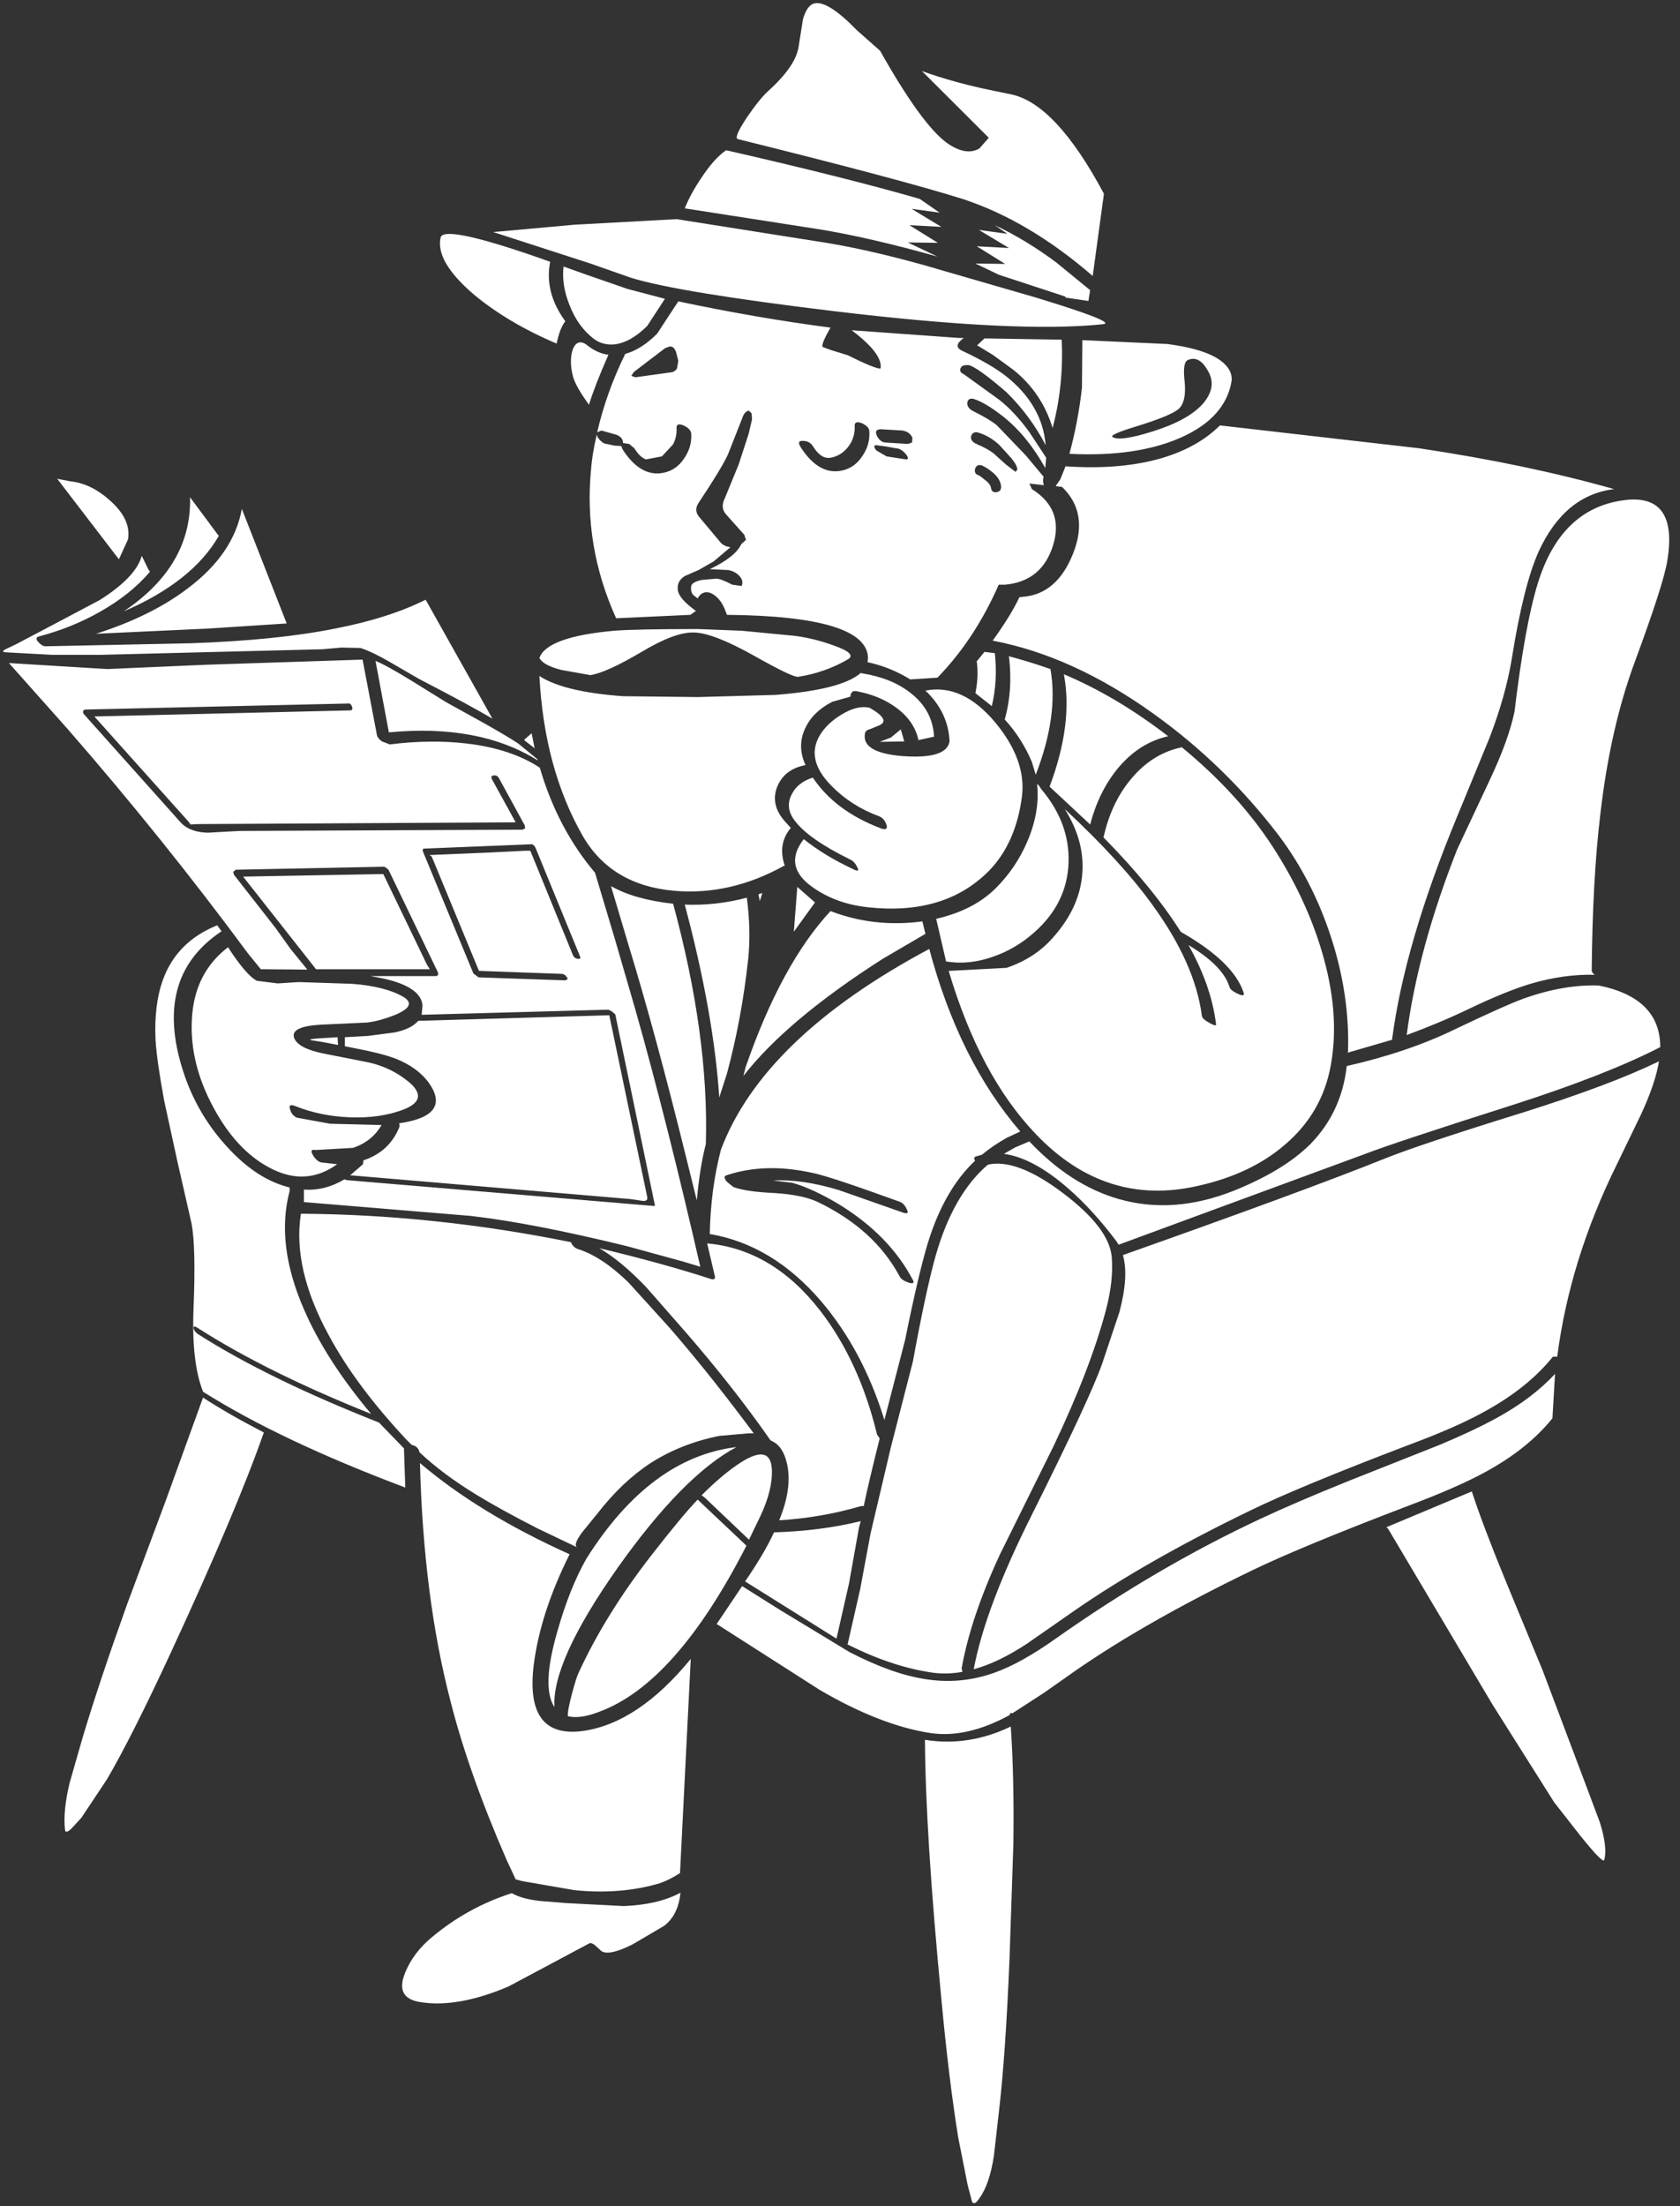 <?xml version="1.0" encoding="UTF-8"?>
<svg xmlns="http://www.w3.org/2000/svg" xmlns:xlink="http://www.w3.org/1999/xlink" width="128pt" height="168pt" viewBox="0 0 128 168" version="1.1">
<rect x="0" y="0" width="128" height="168" fill="#333333" stroke="none"/>
<g id="surface1">
<path style=" stroke:none;fill-rule:nonzero;fill:rgb(100%,100%,100%);fill-opacity:1;" d="M 124.559 50.395 C 123.309 53.758 122.434 57.629 121.93 62 C 121.535 65.277 121.316 69.246 121.273 73.902 C 121.273 74.012 121.352 74.121 121.504 74.23 C 119.949 74.188 118.316 74.414 116.605 74.918 C 115.316 75.312 113.781 75.934 112.008 76.785 C 110.453 77.531 108.84 78.207 107.176 78.82 C 107.746 74.449 109.027 69.738 111.02 64.688 L 113.453 59.508 C 114.438 57.434 115.086 55.66 115.391 54.195 C 115.918 49.805 116.508 46.547 117.164 44.426 C 118.328 40.645 120.496 38.535 123.672 38.098 C 126.496 37.703 127.613 39.258 127.023 42.754 C 126.828 43.934 126.004 46.48 124.559 50.395 M 115.195 50.098 C 114.887 52 114.316 54.031 113.484 56.195 L 111.055 62.098 C 108.359 68.59 106.695 74.285 106.059 79.18 L 102.676 80.164 L 102.707 80.066 C 102.797 77.203 102.367 74.316 101.426 71.41 C 100.484 68.504 99.148 65.902 97.418 63.605 C 94.68 60.023 91.492 56.93 87.855 54.328 C 83.758 51.398 79.684 49.551 75.633 48.785 C 76.574 47.477 77.254 46.371 77.668 45.477 L 77.996 45.441 C 79.684 45.289 80.934 44.207 81.742 42.195 C 82.578 40.121 82.301 38.414 80.922 37.082 L 80.43 37.016 L 80.789 36.492 L 81.184 35.508 C 83.969 35.703 86.41 35.496 88.512 34.887 C 90.352 34.34 91.832 33.508 92.949 32.395 L 108.098 34.133 C 113.531 34.941 118.492 35.977 122.98 37.246 C 120.461 37.551 118.547 39.137 117.23 42 C 116.465 43.703 115.785 46.406 115.195 50.098 M 94.758 75.605 C 94.254 74.055 92.688 72.523 90.059 71.016 L 89.957 70.949 C 88.535 68.699 86.574 66.305 84.078 63.77 C 84.449 62.086 85.105 60.656 86.047 59.477 C 87.145 58.098 88.457 57.246 89.992 56.918 L 90.023 56.887 C 92.895 59.246 95.203 61.77 96.957 64.461 C 98.645 67.059 99.895 69.715 100.703 72.426 C 101.645 75.574 101.875 78.469 101.395 81.113 C 100.957 83.562 99.773 85.594 97.844 87.215 C 96.137 88.676 93.957 89.703 91.305 90.297 C 86.598 91.387 82.465 90.078 78.918 86.359 C 76.07 83.387 73.859 79.246 72.281 73.934 L 76.684 73.703 C 78.172 73.203 79.391 72.395 80.332 71.277 C 81.645 69.77 82.355 68.164 82.465 66.461 C 82.578 64.82 82.129 63.203 81.121 61.605 C 83.988 64.273 86.211 66.699 87.789 68.887 C 89.957 71.859 91.219 74.676 91.57 77.344 C 91.59 77.52 91.789 77.703 92.16 77.902 C 92.512 78.098 92.676 78.133 92.652 78 C 92.41 76.031 91.711 74.023 90.551 71.969 C 92.301 73.016 93.344 74.078 93.672 75.148 C 93.715 75.324 93.922 75.496 94.297 75.672 C 94.668 75.848 94.82 75.824 94.758 75.605 M 116.113 76.031 C 118.152 75.312 120.047 74.984 121.801 75.051 L 121.832 75.051 C 124.941 75.684 126.496 77.246 126.496 79.738 C 123.781 81.137 120.078 82.59 115.391 84.098 C 109.148 86.086 105.359 87.344 104.023 87.867 L 85.227 94.785 L 85.062 94.523 C 83.879 92.949 82.664 91.617 81.414 90.523 C 79.617 88.949 77.977 88.066 76.488 87.867 L 77.34 87.379 L 78.426 86.918 C 80.527 89.148 82.805 90.613 85.258 91.312 C 88.02 92.098 90.922 91.891 93.969 90.688 C 96.531 89.66 98.492 88.469 99.848 87.113 C 101.426 85.496 102.348 83.52 102.609 81.18 C 105.699 80.48 108.438 79.551 110.824 78.395 C 113.387 77.168 115.152 76.383 116.113 76.031 M 123.18 88.688 C 120.793 93.52 119.281 98.395 118.645 103.312 L 118.316 103.312 C 117.066 104.863 115.379 106.23 113.254 107.41 C 111.789 108.242 109.785 109.125 107.242 110.066 C 101.742 112.164 97.758 113.812 95.281 115.016 C 89.957 117.594 85.5 120.133 81.906 122.621 L 78.227 125.18 C 76.762 126.141 75.414 126.785 74.188 127.113 C 74.777 123.969 76.258 120.043 78.621 115.344 C 81.559 109.465 83.344 105.629 83.977 103.836 L 85.293 99.902 C 85.773 98.086 85.863 96.645 85.555 95.574 C 94.645 92.359 101.293 89.914 105.5 88.23 C 107.23 87.531 110.738 86.359 116.016 84.723 C 120.461 83.324 123.922 82.023 126.398 80.82 C 126.223 81.914 125.773 83.246 125.051 84.82 L 123.18 88.688 M 105.633 116.297 L 112.137 113.574 C 112.75 115.434 113.617 117.715 114.734 120.426 L 117.527 127.18 L 120.879 136.066 L 121.898 138.785 C 122.293 140.055 122.402 141.004 122.227 141.641 C 122.16 141.836 121.559 141.223 120.418 139.805 L 118.414 137.246 L 113.715 129.805 L 105.766 116.426 L 105.633 116.297 M 102.805 112.754 L 109.676 110.031 C 111.645 109.203 113.223 108.449 114.406 107.77 C 116.047 106.832 117.406 105.781 118.48 104.621 L 118.281 108 C 117.055 109.531 115.371 110.887 113.223 112.066 C 111.797 112.852 109.805 113.727 107.242 114.688 C 101.742 116.785 97.758 118.438 95.281 119.641 C 89.957 122.219 85.5 124.754 81.906 127.246 L 79.574 128.887 L 77.145 130.461 L 76.945 130.461 L 76.945 130.59 C 74.754 131.793 72.73 132.25 70.867 131.969 C 68.328 131.574 65.523 130.48 62.457 128.688 L 54.766 123.77 L 54.602 123.672 L 56.543 120.785 L 59.465 122.621 L 64.723 125.805 C 66.871 126.918 68.797 127.605 70.508 127.867 C 72.301 128.152 74.055 127.988 75.762 127.379 C 77.121 126.895 78.676 126.031 80.43 124.785 C 85.535 121.18 90.727 118.141 96.004 115.672 C 97.777 114.84 100.047 113.867 102.805 112.754 M 65.281 2.297 L 67.055 3.867 C 69.16 7.605 70.855 9.945 72.148 10.887 C 73.113 11.562 73.934 11.703 74.613 11.312 L 75.336 10.492 L 70.242 5.41 C 71.863 6 73.695 6.504 75.73 6.918 L 77.012 7.18 C 79.289 7.641 81.656 10.164 84.109 14.754 L 83.254 21.016 C 79.992 18.195 76.684 16.242 73.332 15.148 C 70.285 14.188 64.582 12.668 56.211 10.59 C 55.992 10.523 56.223 9.977 56.902 8.949 C 57.559 7.988 58.098 7.324 58.512 6.949 C 59.914 5.684 60.691 4.559 60.844 3.574 L 61.176 1.477 C 61.371 0.777 61.656 0.371 62.027 0.262 C 62.707 0.086 63.793 0.766 65.281 2.297 M 51.547 16.688 L 62.355 18.395 C 64.656 18.742 67.309 19.332 70.309 20.164 L 78.918 22.656 C 83.082 23.922 84.789 24.602 84.043 24.688 C 79.727 25.148 72.914 24.82 63.605 23.703 C 55.633 22.742 50.449 21.891 48.062 21.148 L 44.977 20.066 L 37.582 17.672 L 43.758 17.113 L 51.547 16.688 M 53.418 13.574 C 54.078 12.566 54.711 11.859 55.324 11.441 C 61.457 12.84 66.375 14.078 70.078 15.148 L 71.59 16.195 L 69.453 15.902 L 71.723 17.277 L 69.289 17.148 L 71.457 18.492 L 69.16 18.461 L 71.426 19.539 C 68.008 18.578 65.039 17.891 62.52 17.477 L 52.172 15.867 C 52.457 15.148 52.871 14.383 53.418 13.574 M 75.797 17.148 C 77.375 17.891 78.941 18.84 80.496 20 L 83.059 22.098 L 82.926 22.918 L 81.152 22.656 L 81.184 22.59 L 76.094 20.918 L 74.316 20.066 L 76.586 20.098 L 74.418 18.754 L 76.879 18.887 L 74.582 17.508 L 76.75 17.805 L 75.797 17.148 M 16.648 40.785 L 16.684 40.785 C 15.348 43.125 12.926 45.051 9.422 46.559 C 12.883 44.242 14.57 41.344 14.48 37.867 L 16.648 40.785 M 21.844 47.477 L 15.828 47.867 L 7.316 48.262 C 10.121 47.367 12.445 46.219 14.285 44.82 C 16.629 43.07 18.008 41.051 18.426 38.754 L 21.844 47.477 M 25.523 47.867 C 28.238 47.344 30.539 46.613 32.422 45.672 L 32.488 45.77 L 37.516 54.723 C 36.246 53.977 34.383 52.973 31.93 51.703 L 29.727 50.426 C 28.828 49.902 28.074 49.539 27.461 49.344 L 26.016 49.312 L 24.57 49.441 L 7.613 49.867 L 4 49.867 L 0.418 49.672 C 0.199 49.648 0.176 49.586 0.352 49.477 L 1.238 49.051 L 3.605 47.805 L 7.582 45.703 C 9.422 44.547 10.496 43.422 10.801 42.328 L 11.293 43.344 L 11.426 43.539 C 10.441 44.699 9.168 45.715 7.613 46.59 C 6.191 47.398 4.645 48.023 2.98 48.461 C 2.738 48.523 2.719 48.668 2.914 48.887 C 3.113 49.105 3.297 49.215 3.473 49.215 L 14.547 48.984 C 18.906 48.832 22.566 48.461 25.523 47.867 M 27.625 50.23 L 28.711 55.934 C 28.73 56.109 28.863 56.285 29.105 56.461 L 29.695 56.688 C 31.777 56.426 33.738 56.406 35.578 56.621 C 37.812 56.887 39.664 57.496 41.129 58.461 C 42.027 61.539 43.43 64.207 45.336 66.461 L 46.848 71.508 L 48.391 76.82 C 49.992 82.461 51.645 89.004 53.355 96.461 L 52.039 96.066 L 47.734 94.887 C 42.895 93.703 38.93 92.941 35.84 92.59 L 23.156 91.539 L 23.156 90.59 C 24.23 90.656 25.258 90.395 26.246 89.805 L 26.41 89.867 L 49.836 91.836 L 49.902 91.805 L 46.879 77.246 L 46.617 77.016 L 46.355 76.887 L 32.125 77.277 L 32.191 76.559 C 32.105 75.551 30.965 74.84 28.773 74.426 L 28.215 74.328 L 33.18 74.328 C 33.375 74.328 33.43 74.219 33.344 74 L 29.598 66.23 L 29.398 66.066 L 29.27 66 L 17.965 66.23 L 17.766 66.395 L 17.832 66.621 L 20.988 70.656 L 22.137 72.262 L 23.418 73.836 L 19.871 73.805 L 18.883 72.59 C 14.57 66.754 9.992 61.059 5.148 55.508 L 0.68 50.492 L 8.172 50.949 L 15.699 50.621 L 27.625 50.23 M 9.059 42.59 L 4.359 36.461 L 5.379 36.656 C 6.43 36.766 7.438 37.258 8.402 38.133 C 9.477 39.094 9.926 40.078 9.75 41.082 L 9.059 42.59 M 12.41 74.621 C 13.113 72.676 14.492 71.289 16.551 70.461 L 16.879 70.918 C 13.289 73.301 12.355 76.984 14.086 81.969 C 14.809 84.023 15.906 85.836 17.375 87.41 C 18.863 89.027 20.43 90.031 22.07 90.426 L 22.07 90.688 C 21.348 93.379 21.711 96.383 23.156 99.703 C 24.273 102.285 25.98 104.941 28.281 107.672 C 22.98 105.551 18.59 103.379 15.105 101.148 C 14.844 100.973 14.723 100.973 14.746 101.148 C 14.789 101.324 14.91 101.477 15.105 101.605 C 18.633 103.859 23.223 106.098 28.875 108.328 L 30.781 110.297 L 30.781 110.395 L 30.879 113.277 C 24.547 110.895 19.422 108.469 15.5 106 L 15.469 105.969 C 14.875 104.48 14.637 102.371 14.746 99.641 C 14.875 96.469 14.82 94.297 14.582 93.113 L 13.527 88.492 L 12.512 83.836 C 12.137 81.805 11.918 80.262 11.852 79.215 C 11.766 77.422 11.953 75.891 12.41 74.621 M 6.332 54.164 C 6.312 54.25 6.344 54.34 6.43 54.426 L 13.758 62.621 C 14.219 63.125 14.91 63.387 15.828 63.41 L 18.227 63.277 L 39.816 63.18 L 40.012 63.082 L 39.98 62.852 L 38.008 59.246 C 37.922 59.094 37.789 59.027 37.613 59.051 C 37.438 59.07 37.395 59.168 37.484 59.344 L 39.289 62.621 L 15.105 62.754 L 14.516 62.785 L 14.383 62.59 L 7.188 54.559 L 26.641 54.098 C 26.816 54.098 26.879 54.023 26.836 53.867 C 26.77 53.629 26.648 53.531 26.477 53.574 L 6.531 54.031 C 6.422 54.031 6.355 54.078 6.332 54.164 M 39.945 56.328 L 40.504 55.836 L 40.734 56.984 L 39.98 56.395 L 39.945 56.328 M 39.488 56.621 L 40.934 57.805 L 40.965 57.902 C 37.988 56.043 34.207 55.332 29.629 55.77 L 28.609 50.328 C 29.16 50.547 30.09 51.059 31.402 51.867 L 34 53.477 L 36.727 54.984 C 37.977 55.684 38.895 56.23 39.488 56.621 M 32.227 64.852 L 36.07 74.133 L 36.465 74.426 L 43.102 74.656 L 43.266 74.523 L 43.07 74.262 L 42.871 74.164 L 36.496 73.934 L 36.465 73.867 L 33.078 65.672 L 32.883 65.215 L 32.719 65.113 L 37.352 64.918 L 39.98 64.785 L 40.406 64.785 L 43.66 72.754 C 43.746 72.93 43.891 73.016 44.086 73.016 C 44.219 73.016 44.25 72.949 44.188 72.82 L 40.801 64.559 C 40.691 64.34 40.551 64.25 40.375 64.297 L 32.324 64.621 C 32.215 64.621 32.18 64.699 32.227 64.852 M 26.836 74.918 C 28.523 75.051 29.816 75.379 30.715 75.902 C 31.457 76.34 31.262 76.797 30.121 77.277 C 29.289 77.605 28.566 77.805 27.953 77.867 L 24.406 78.031 C 22.895 78.121 22.227 78.449 22.402 79.016 C 22.598 79.562 23.352 79.969 24.668 80.23 L 28.152 80.918 C 29.27 81.18 30.254 81.66 31.109 82.359 C 32.203 83.258 32.082 83.969 30.746 84.492 C 29.543 84.949 28.16 85.148 26.605 85.082 C 25.117 85.016 23.746 84.73 22.5 84.23 C 22.125 84.078 21.996 84.164 22.105 84.492 C 22.191 84.797 22.367 85.004 22.629 85.113 L 25.16 85.574 L 29.07 85.672 C 28.59 86.504 27.867 87.082 26.902 87.41 L 24.043 87.574 C 23.715 87.508 23.648 87.641 23.848 87.969 C 24.043 88.297 24.262 88.48 24.504 88.523 L 25.688 88.656 C 24.086 89.812 22.367 89.902 20.527 88.918 C 18.84 88.023 17.418 86.492 16.258 84.328 C 15.074 82.141 14.523 79.957 14.613 77.77 C 14.699 75.344 15.621 73.465 17.375 72.133 C 18.293 73.551 19.027 74.406 19.574 74.688 L 21.152 74.887 L 22.762 74.785 L 26.836 74.918 M 26.277 78.984 L 28.02 78.887 L 30.059 78.621 C 30.91 78.449 31.512 78.152 31.863 77.738 L 46.422 77.312 L 49.312 91.148 C 49.355 91.387 49.223 91.488 48.918 91.441 L 48.062 91.312 L 26.805 89.508 L 26.672 89.508 L 27.656 88.656 L 27.691 88.359 C 29.027 87.922 29.945 87.059 30.449 85.77 L 30.418 85.539 C 33.113 85.148 33.855 84.109 32.652 82.426 C 32.082 81.66 31.25 81.059 30.156 80.621 C 29.41 80.34 28.391 80.078 27.098 79.836 L 26.277 79.672 L 26.277 78.984 M 24.734 79.379 L 23.746 79.215 C 23.508 79.168 23.637 79.125 24.141 79.082 L 25.719 78.984 L 25.754 79.574 L 24.734 79.379 M 32.75 73.805 L 24.078 73.805 L 18.523 66.754 L 29.203 66.559 L 32.52 73.441 L 32.75 73.805 M 84.766 33.277 C 85.141 33.52 86.156 33.379 87.824 32.852 C 89.641 32.285 90.922 31.574 91.668 30.723 C 92.391 29.867 92.512 29.039 92.027 28.23 C 91.59 27.441 91.086 27.168 90.516 27.41 C 90.23 27.52 90.145 28.055 90.254 29.016 C 90.363 30.066 90.211 30.777 89.793 31.148 C 89.379 31.496 88.316 31.934 86.605 32.461 C 85.184 32.895 84.57 33.168 84.766 33.277 M 82.434 29.539 L 82.465 25.902 L 88.941 26.195 C 91.262 26.504 92.762 27.059 93.441 27.867 C 93.75 28.219 93.879 28.602 93.836 29.016 C 93.527 30.875 92.246 32.305 89.992 33.312 C 87.734 34.316 84.898 34.73 81.48 34.559 C 81.918 32.941 82.238 31.27 82.434 29.539 M 75.008 25.77 L 80.891 25.867 C 81 28.188 80.77 30.426 80.199 32.59 C 79.652 30.797 78.656 29.324 77.211 28.164 L 75.633 27.016 L 74.449 26.297 L 75.008 25.77 M 73.43 25.738 L 73.301 25.836 C 72.84 26.207 72.852 26.504 73.332 26.723 C 74.734 27.379 75.828 28.012 76.617 28.621 C 78.48 30.086 79.5 31.848 79.672 33.902 C 78.887 32.395 77.887 31.051 76.684 29.867 C 75.238 28.621 74.285 27.934 73.824 27.805 L 73.562 27.805 C 73.344 27.824 73.211 27.922 73.168 28.098 C 73.125 28.273 73.211 28.406 73.43 28.492 L 76.156 30.461 C 76.902 31.051 77.648 31.848 78.391 32.852 L 79.707 34.852 L 79.641 35.641 C 78.723 34 77.66 32.699 76.453 31.738 C 75.512 30.996 74.734 30.535 74.121 30.359 L 73.988 30.359 C 73.793 30.383 73.695 30.512 73.695 30.754 C 73.715 30.996 73.891 31.191 74.219 31.344 C 75.008 31.738 75.59 32.086 75.961 32.395 L 78.164 34.688 L 79.508 36.297 L 79.508 36.328 C 79.445 36.547 79.453 36.754 79.543 36.949 L 78.426 36.82 L 78.621 37.246 C 80.266 38.273 80.801 39.703 80.23 41.539 C 79.664 43.355 78.445 44.352 76.586 44.523 L 76.094 44.523 C 74.887 47.277 73.332 49.641 71.426 51.605 L 69.355 51.738 C 68.328 51.105 67.242 50.668 66.102 50.426 L 66.102 50.395 L 66.137 50.098 C 66.07 47.977 62.488 46.887 55.391 46.82 L 55.258 46.492 C 55.086 46.012 54.832 45.641 54.504 45.379 C 54.176 45.113 53.867 45.039 53.582 45.148 C 53.41 45.215 53.266 45.355 53.156 45.574 L 52.828 45.312 C 52.676 45.16 52.621 44.93 52.664 44.621 C 52.707 44.426 52.969 44.273 53.453 44.164 L 54.57 44.066 C 54.809 44.066 55.215 44.219 55.785 44.523 L 56.508 44.621 C 56.617 44.359 56.562 44.109 56.344 43.867 C 56.125 43.629 55.84 43.477 55.488 43.41 L 54.078 43.344 C 55.367 42.73 56.168 42.098 56.477 41.441 L 56.508 41.41 L 56.836 41.113 L 56.707 40.723 L 55.359 39.215 C 55.051 38.887 54.984 38.512 55.16 38.098 L 56.277 35.379 L 57.035 33.051 L 57.297 31.934 L 57.266 31.477 L 57.066 31.277 L 57.035 31.277 C 56.816 31.324 56.652 31.52 56.543 31.867 L 55.457 34.621 C 55.105 35.367 54.363 36.59 53.223 38.297 C 52.98 38.668 52.992 39.016 53.254 39.344 L 54.93 41.344 C 55.105 41.52 55.348 41.629 55.652 41.672 L 54.371 42.754 L 53.223 43.41 L 52.172 43.867 C 51.754 44.133 51.578 44.492 51.645 44.949 C 51.711 45.387 52.172 45.914 53.023 46.523 L 52.598 46.82 L 46.945 47.082 C 45.281 43.41 44.645 39.605 45.039 35.672 C 45.086 34.996 45.227 34.133 45.469 33.082 C 45.488 33.234 45.578 33.387 45.73 33.539 C 45.906 33.715 46.07 33.805 46.223 33.805 L 46.816 33.934 L 47.34 33.969 L 47.438 34.23 C 48.359 35.648 49.398 36.242 50.562 36 C 51.219 35.867 51.742 35.496 52.137 34.887 C 52.531 34.316 52.707 33.695 52.664 33.016 C 52.641 32.777 52.445 32.566 52.07 32.395 C 51.699 32.242 51.523 32.316 51.547 32.621 C 51.57 33.039 51.48 33.441 51.285 33.836 L 50.43 34.754 L 49.215 34.984 C 48.906 34.875 48.609 34.59 48.328 34.133 L 47.934 33.805 L 47.473 33.738 C 47.473 33.453 47.309 33.246 46.98 33.113 L 45.828 32.785 L 45.5 32.918 C 45.961 30.906 46.672 28.918 47.637 26.949 C 48.445 26.73 49.258 26.219 50.066 25.41 L 51.68 22.949 C 55.598 23.781 59.465 24.449 63.277 24.949 C 62.773 25.824 62.574 26.316 62.688 26.426 L 63.309 26.656 L 64.59 27.051 C 65.992 27.75 66.824 28.086 67.09 28.066 C 67.219 27.324 66.484 26.352 64.887 25.148 L 73.102 25.738 L 73.43 25.738 M 68.766 32.785 L 67.121 32.688 C 66.75 32.688 66.652 32.863 66.824 33.215 C 67 33.539 67.23 33.703 67.516 33.703 L 69.16 33.805 L 69.488 33.703 L 69.52 33.344 C 69.391 33.039 69.137 32.852 68.766 32.785 M 67.516 34 L 66.762 33.902 C 66.562 33.902 66.562 34.031 66.762 34.297 L 67.547 34.754 L 69.027 34.984 C 69.223 34.984 69.223 34.852 69.027 34.59 C 68.766 34.285 68.5 34.133 68.238 34.133 L 67.516 34 M 74.316 32.918 C 74.141 32.941 74.031 33.051 73.988 33.246 C 73.945 33.441 74.055 33.617 74.316 33.77 L 74.418 33.805 L 74.449 33.836 C 74.887 34.012 75.293 34.23 75.664 34.492 L 76.652 35.379 L 77.375 35.934 L 77.504 35.77 C 77.527 35.594 77.383 35.312 77.078 34.918 L 76.156 33.902 C 75.652 33.422 75.086 33.094 74.449 32.918 L 74.316 32.918 M 74.613 35.41 C 74.438 35.434 74.328 35.539 74.285 35.738 C 74.242 35.934 74.309 36.078 74.48 36.164 C 74.547 36.164 74.711 36.273 74.977 36.492 C 75.305 36.73 75.48 36.949 75.5 37.148 C 75.543 37.41 75.688 37.52 75.93 37.477 C 76.211 37.434 76.32 37.246 76.258 36.918 C 76.191 36.59 75.992 36.285 75.664 36 C 75.379 35.758 75.094 35.574 74.812 35.441 L 74.613 35.41 M 76.848 49.969 C 77.855 50.23 78.918 50.559 80.035 50.949 C 80.453 53.312 80.078 55.988 78.918 58.984 L 78.887 58.918 L 78.621 58.031 C 78.117 56.832 77.43 55.75 76.551 54.785 C 76.969 53.324 77.078 51.738 76.879 50.031 L 76.848 49.969 M 75.797 49.738 C 75.949 51.16 75.871 52.504 75.566 53.77 L 74.316 52.785 C 74.492 51.914 74.527 51.105 74.418 50.359 L 75.008 49.641 L 75.797 49.738 M 61.176 33.574 C 60.844 33.551 60.789 33.715 61.012 34.066 C 61.93 35.488 62.969 36.078 64.133 35.836 C 64.789 35.703 65.312 35.332 65.707 34.723 C 66.102 34.152 66.277 33.531 66.234 32.852 C 66.234 32.613 66.047 32.406 65.676 32.23 C 65.281 32.078 65.094 32.152 65.117 32.461 C 65.141 32.875 65.051 33.277 64.855 33.672 C 64.637 34.066 64.352 34.371 64 34.59 C 63.539 34.852 63.145 34.93 62.816 34.82 C 62.512 34.711 62.215 34.426 61.93 33.969 C 61.754 33.703 61.504 33.574 61.176 33.574 M 50.66 26.523 L 48.293 28.328 L 48.098 28.621 L 48.391 28.723 L 48.457 28.723 L 51.086 28.359 C 51.305 28.34 51.469 28.242 51.578 28.066 L 51.68 27.477 L 51.512 26.82 C 51.402 26.492 51.23 26.352 50.988 26.395 L 50.66 26.523 M 49.312 24.82 C 48.457 25.672 47.613 26.141 46.781 26.23 C 46.168 26.273 45.645 26.121 45.203 25.77 C 44.418 25.16 43.812 24.316 43.398 23.246 C 42.98 22.219 42.828 21.234 42.938 20.297 L 44.68 20.918 L 47.801 22 L 50.66 22.754 L 49.312 24.82 M 42.41 26.164 C 39.938 25.113 37.832 23.867 36.102 22.426 C 34.133 20.742 33.289 19.289 33.574 18.066 C 33.793 17.41 36.574 18.031 41.918 19.934 C 41.613 21.488 41.996 22.996 43.07 24.461 C 42.785 24.832 42.566 25.398 42.41 26.164 M 46.355 27.016 C 45.652 28.613 45.16 29.879 44.875 30.82 C 44.219 29.922 43.812 29.215 43.66 28.688 C 43.484 28.012 43.453 27.41 43.562 26.887 C 43.672 26.383 43.879 26.109 44.188 26.066 C 44.383 26.066 44.57 26.141 44.746 26.297 C 45.27 26.711 45.809 26.949 46.355 27.016 M 42.773 51.016 C 41.832 50.777 41.273 50.469 41.098 50.098 C 41.492 49.027 43.387 48.34 46.781 48.031 C 47.879 47.945 50.012 47.902 53.188 47.902 L 56.508 48.031 L 60.617 48.426 C 61.578 48.559 62.543 48.797 63.508 49.148 C 64.691 49.562 65.062 49.914 64.625 50.195 C 63.465 50.875 62.191 51.324 60.812 51.539 C 60.551 51.586 59.41 51.039 57.395 49.902 C 55.312 48.742 53.793 48.164 52.828 48.164 C 51.887 48.141 50.57 48.633 48.887 49.641 C 47.066 50.711 45.762 51.301 44.977 51.41 L 42.773 51.016 M 65.707 51.277 C 67.199 51.52 68.414 52.012 69.355 52.754 C 70.496 53.629 71.098 54.742 71.164 56.098 L 69.98 56.359 C 69.762 55.355 69.168 54.512 68.207 53.836 C 67.395 53.246 66.387 52.84 65.184 52.621 L 64.953 52.656 L 64.82 52.852 L 64.789 53.051 L 63.41 53.441 C 62.422 53.945 61.734 54.621 61.34 55.477 C 60.922 56.371 60.934 57.301 61.371 58.262 C 60.32 58.461 59.609 58.996 59.234 59.867 C 58.863 60.766 59.027 61.629 59.727 62.461 L 60.254 63.051 L 60.223 63.082 C 59.562 63.891 59.422 64.84 59.793 65.934 L 59.727 65.934 C 57.012 67.441 54.23 68.078 51.383 67.836 C 48.141 67.551 45.797 66.133 44.352 63.574 C 42.422 60.164 41.34 56.133 41.098 51.477 C 42.324 52.285 44.449 52.797 47.473 53.016 L 53.188 53.082 L 59.07 52.918 C 62.445 52.656 64.613 52.098 65.578 51.246 L 65.707 51.277 M 66.332 55.508 C 66.07 55.574 65.926 55.684 65.906 55.836 C 65.707 56.82 66.652 57.398 68.73 57.574 C 70.789 57.727 71.973 57.434 72.281 56.688 L 72.348 56.461 C 72.281 54.973 71.668 53.684 70.508 52.59 C 72.391 52.219 74.164 53.027 75.828 55.016 C 77.406 56.918 78.086 58.785 77.867 60.621 C 77.559 63.027 76.707 64.941 75.305 66.359 C 73.047 68.613 69.969 69.52 66.07 69.082 C 64.492 68.906 63.113 68.406 61.93 67.574 C 60.395 66.504 60.168 65.277 61.238 63.902 C 62.27 64.73 63.527 65.496 65.02 66.195 C 65.367 66.371 65.469 66.316 65.312 66.031 C 65.16 65.727 64.977 65.531 64.754 65.441 C 62.633 64.395 61.23 63.41 60.551 62.492 C 60.047 61.836 59.969 61.168 60.32 60.492 C 60.625 59.879 61.164 59.453 61.93 59.215 C 63.07 60.918 64.801 62.207 67.121 63.082 C 67.492 63.215 67.637 63.125 67.547 62.82 C 67.438 62.492 67.254 62.273 66.988 62.164 C 65.566 61.641 64.352 60.863 63.344 59.836 C 62.027 58.504 61.734 57.223 62.457 56 C 62.828 55.387 63.375 54.863 64.098 54.426 C 64.91 53.922 65.633 53.75 66.266 53.902 C 67.406 54.559 67.613 55.016 66.891 55.277 L 66.332 55.508 M 60.484 70.949 L 60.746 67.539 L 62.094 68.723 L 60.484 70.949 M 57 73.082 C 56.672 76.078 56.137 78.961 55.391 81.738 L 54.801 83.574 C 54.516 79.27 53.637 74.371 52.172 68.887 C 53.746 68.949 55.324 68.777 56.902 68.359 C 57.121 70.043 57.156 71.617 57 73.082 M 57.887 68.621 L 57.789 68.098 L 58.086 68 L 57.887 68.621 M 56.805 81.277 C 58.621 76.031 60.781 72.066 63.277 69.379 C 65.488 70.23 67.824 70.492 70.277 70.164 L 70.508 71.113 L 67.254 73.016 C 62.391 76.121 58.852 79.094 56.641 81.934 L 56.805 81.277 M 51.285 68.82 C 53.102 75.508 53.934 81.574 53.781 87.016 L 53.781 87.113 C 53.473 88.273 53.246 89.703 53.09 91.41 L 52.301 88.23 C 50.727 81.848 49.258 76.438 47.898 72 L 46.551 67.477 C 47.734 68.152 49.312 68.602 51.285 68.82 M 85.129 58.559 C 84.188 59.715 83.496 61.125 83.059 62.785 L 79.969 59.902 C 81.176 56.688 81.535 53.836 81.055 51.344 C 83.75 52.48 86.398 54.055 89.004 56.066 C 87.516 56.395 86.223 57.223 85.129 58.559 M 79.148 59.805 L 79.312 60.066 C 80.781 61.793 81.48 63.66 81.414 65.672 C 81.348 67.75 80.473 69.531 78.785 71.016 C 77.844 71.848 76.805 72.461 75.664 72.852 C 74.438 73.289 73.246 73.41 72.082 73.215 L 71.328 69.969 C 73.234 69.531 74.746 68.754 75.863 67.641 C 76.914 66.59 77.723 65.387 78.293 64.031 C 78.93 62.523 79.168 61.082 79.016 59.703 L 79.148 59.805 M 67.879 56.164 L 68.633 55.539 L 68.895 56.461 L 67.023 56.492 L 67.879 56.164 M 84.242 99.836 C 83.453 102.785 82.129 106.219 80.266 110.133 L 76.191 118.359 C 74.699 121.574 73.727 124.469 73.266 127.051 L 73.332 127.312 C 72.477 127.465 71.656 127.477 70.867 127.344 C 68.875 127.039 66.77 126.328 64.559 125.215 L 64.59 125.18 L 65.543 120.984 L 66.332 116.754 L 67.879 110.195 L 69.555 103.672 C 70.211 100.086 70.789 97.398 71.293 95.605 C 72.191 92.48 73.52 90.176 75.27 88.688 C 76.738 88.359 78.645 89.082 80.988 90.852 C 83.309 92.602 84.547 94.207 84.699 95.672 C 84.812 96.895 84.656 98.285 84.242 99.836 M 74.812 87.934 L 74.352 88.066 C 74.219 88.109 74.195 88.219 74.285 88.395 C 72.73 89.859 71.535 91.934 70.703 94.621 C 70.223 96.195 69.641 98.668 68.961 102.031 L 67.383 108.133 C 66.289 104.59 64.68 101.574 62.555 99.082 C 60.102 96.219 57.273 94.512 54.078 93.969 C 54.121 91.695 54.406 89.551 54.93 87.539 C 57.078 81.859 62.367 76.766 70.801 72.262 C 72.312 77.922 74.625 82.559 77.734 86.164 L 76.684 86.656 C 75.984 87.051 75.359 87.477 74.812 87.934 M 68.535 91.508 C 65.094 90.262 62.926 89.539 62.027 89.344 C 59.555 88.777 57.32 88.832 55.324 89.508 C 55.148 89.574 55.172 89.738 55.391 90 L 55.883 90.395 C 56.52 90.633 57.57 90.785 59.039 90.852 C 60.418 90.941 61.492 91.16 62.258 91.508 C 65.148 92.887 67.242 94.777 68.535 97.18 C 68.621 97.379 68.852 97.539 69.223 97.672 C 69.598 97.781 69.695 97.695 69.52 97.41 C 68.336 95.18 66.484 93.289 63.969 91.738 C 62.586 90.906 61.383 90.352 60.352 90.066 L 58.906 89.902 C 60.352 89.812 62.016 90.055 63.902 90.621 L 68.766 92.328 C 69.137 92.461 69.246 92.383 69.094 92.098 C 68.961 91.793 68.777 91.594 68.535 91.508 M 54.473 97.215 L 53.879 94.688 L 53.914 94.688 C 57.219 94.996 60.078 96.699 62.488 99.805 C 64.48 102.383 65.926 105.531 66.824 109.246 L 67.023 109.539 C 66.453 111.812 66.047 113.531 65.809 114.688 L 65.609 114.688 C 63.594 115.277 61.516 115.641 59.367 115.77 C 60.113 113.957 60.277 112.395 59.859 111.082 C 59.641 110.383 59.27 109.922 58.742 109.703 L 58.676 109.641 C 56.816 106.973 54.668 104.242 52.238 101.441 L 49.246 98.031 C 47.977 96.699 46.781 95.703 45.664 95.051 C 48.949 95.836 51.797 96.621 54.207 97.41 C 54.406 97.453 54.492 97.387 54.473 97.215 M 44.023 95.113 C 45.227 95.488 46.508 96.328 47.867 97.641 L 50.988 101.082 C 52.852 103.223 54.766 105.605 56.738 108.23 L 57.43 109.148 L 57.035 109.148 L 54.801 109.344 C 52.852 109.738 51.109 110.426 49.574 111.41 C 48.129 112.352 46.77 113.641 45.5 115.277 L 44.352 116.688 C 43.867 117.344 43.746 117.727 43.988 117.836 L 40.965 116.395 C 38.996 115.387 37.43 114.523 36.266 113.805 C 34.582 112.777 33.145 111.703 31.961 110.59 C 31.898 110.285 31.699 110.098 31.371 110.031 L 30.977 109.641 C 28.414 106.906 26.441 104.262 25.062 101.703 C 23.199 98.297 22.488 95.203 22.926 92.426 L 22.961 92.426 C 29.727 92.469 36.574 93.191 43.496 94.59 C 43.605 94.852 43.781 95.027 44.023 95.113 M 57.922 115.477 L 57.066 117.246 L 53.684 114.031 L 53.453 113.867 C 54.57 112.754 55.578 111.914 56.477 111.344 C 57.965 110.406 58.742 110.59 58.809 111.902 C 58.852 112.949 58.555 114.141 57.922 115.477 M 65.445 116.328 L 64.691 120.559 L 63.738 124.754 L 63.738 124.785 L 56.77 120.426 C 57.758 118.984 58.492 117.738 58.973 116.688 C 61.316 116.621 63.52 116.34 65.578 115.836 L 65.445 116.328 M 44.68 118.688 C 47.922 113.551 51.734 110.723 56.113 110.195 C 53.398 111.641 50.375 114.711 47.043 119.41 C 43.691 124.176 42.094 127.703 42.246 130 C 41.566 128.973 41.645 127.039 42.477 124.195 C 43.09 122.031 43.824 120.195 44.68 118.688 M 44.086 127.379 C 45.445 124.426 47.285 121.453 49.609 118.461 C 51.23 116.383 52.41 114.961 53.156 114.195 L 56.871 117.703 C 53.277 124.723 49.531 128.941 45.633 130.359 C 44.691 130.73 43.902 130.84 43.266 130.688 C 43.242 130.406 43.355 129.812 43.594 128.918 C 43.812 128.109 43.977 127.594 44.086 127.379 M 44.48 131.805 C 47.266 131.387 49.98 129.562 52.629 126.328 L 51.809 142.656 L 51.777 142.656 C 51.273 142.984 50.77 143.234 50.266 143.41 C 48.273 144 46.102 144.176 43.758 143.934 L 39.781 143.246 L 39.289 143.113 L 38.602 141.641 C 36.652 137.16 35.215 133.094 34.297 129.441 C 32.938 124.195 32.172 118.188 31.996 111.41 C 34.996 113.969 38.797 116.285 43.398 118.359 C 41.93 121.289 41.02 124.078 40.672 126.723 C 40.188 130.547 41.457 132.242 44.48 131.805 M 43.102 144.918 L 47.504 145.148 C 49.258 145.082 50.703 144.742 51.844 144.133 C 51.734 145.27 51.316 146.109 50.594 146.656 L 48.195 148.066 C 46.879 148.723 46.059 148.863 45.73 148.492 L 45.336 148.133 C 45.141 147.977 44.984 147.934 44.875 148 L 38.73 151.277 C 36.148 152.371 33.914 152.766 32.027 152.461 C 30.715 152.262 30.332 151.508 30.879 150.195 C 31.293 149.191 31.961 148.305 32.883 147.539 C 34.699 146.012 36.738 144.887 38.996 144.164 C 39.477 144.449 40.176 144.645 41.098 144.754 L 43.102 144.918 M 70.508 132.492 C 72.695 132.84 74.867 132.504 77.012 131.477 C 77.188 134.055 77.254 137.016 77.211 140.359 L 76.914 149.215 C 76.715 154 76.453 157.812 76.125 160.656 L 75.73 164.133 C 75.512 165.594 75.141 166.688 74.613 167.41 C 74.352 167.805 74.164 167.879 74.055 167.641 L 73.727 166.395 L 73.004 162.754 C 72.52 159.738 72.094 156.23 71.723 152.23 C 70.91 143.77 70.496 137.191 70.473 132.492 L 70.508 132.492 M 20.102 109.082 C 18.719 113.039 16.367 118.613 13.035 125.805 C 11.043 130.109 9.41 133.344 8.141 135.508 L 6.199 138.426 L 5.445 139.246 C 5.141 139.531 4.973 139.562 4.953 139.344 C 4.844 138.359 4.965 137.16 5.312 135.738 L 6.332 132.195 C 7.164 129.422 8.281 126.078 9.684 122.164 L 12.609 114.328 L 15.469 106.426 C 16.738 107.258 18.281 108.141 20.102 109.082 "/>
</g>
</svg>
